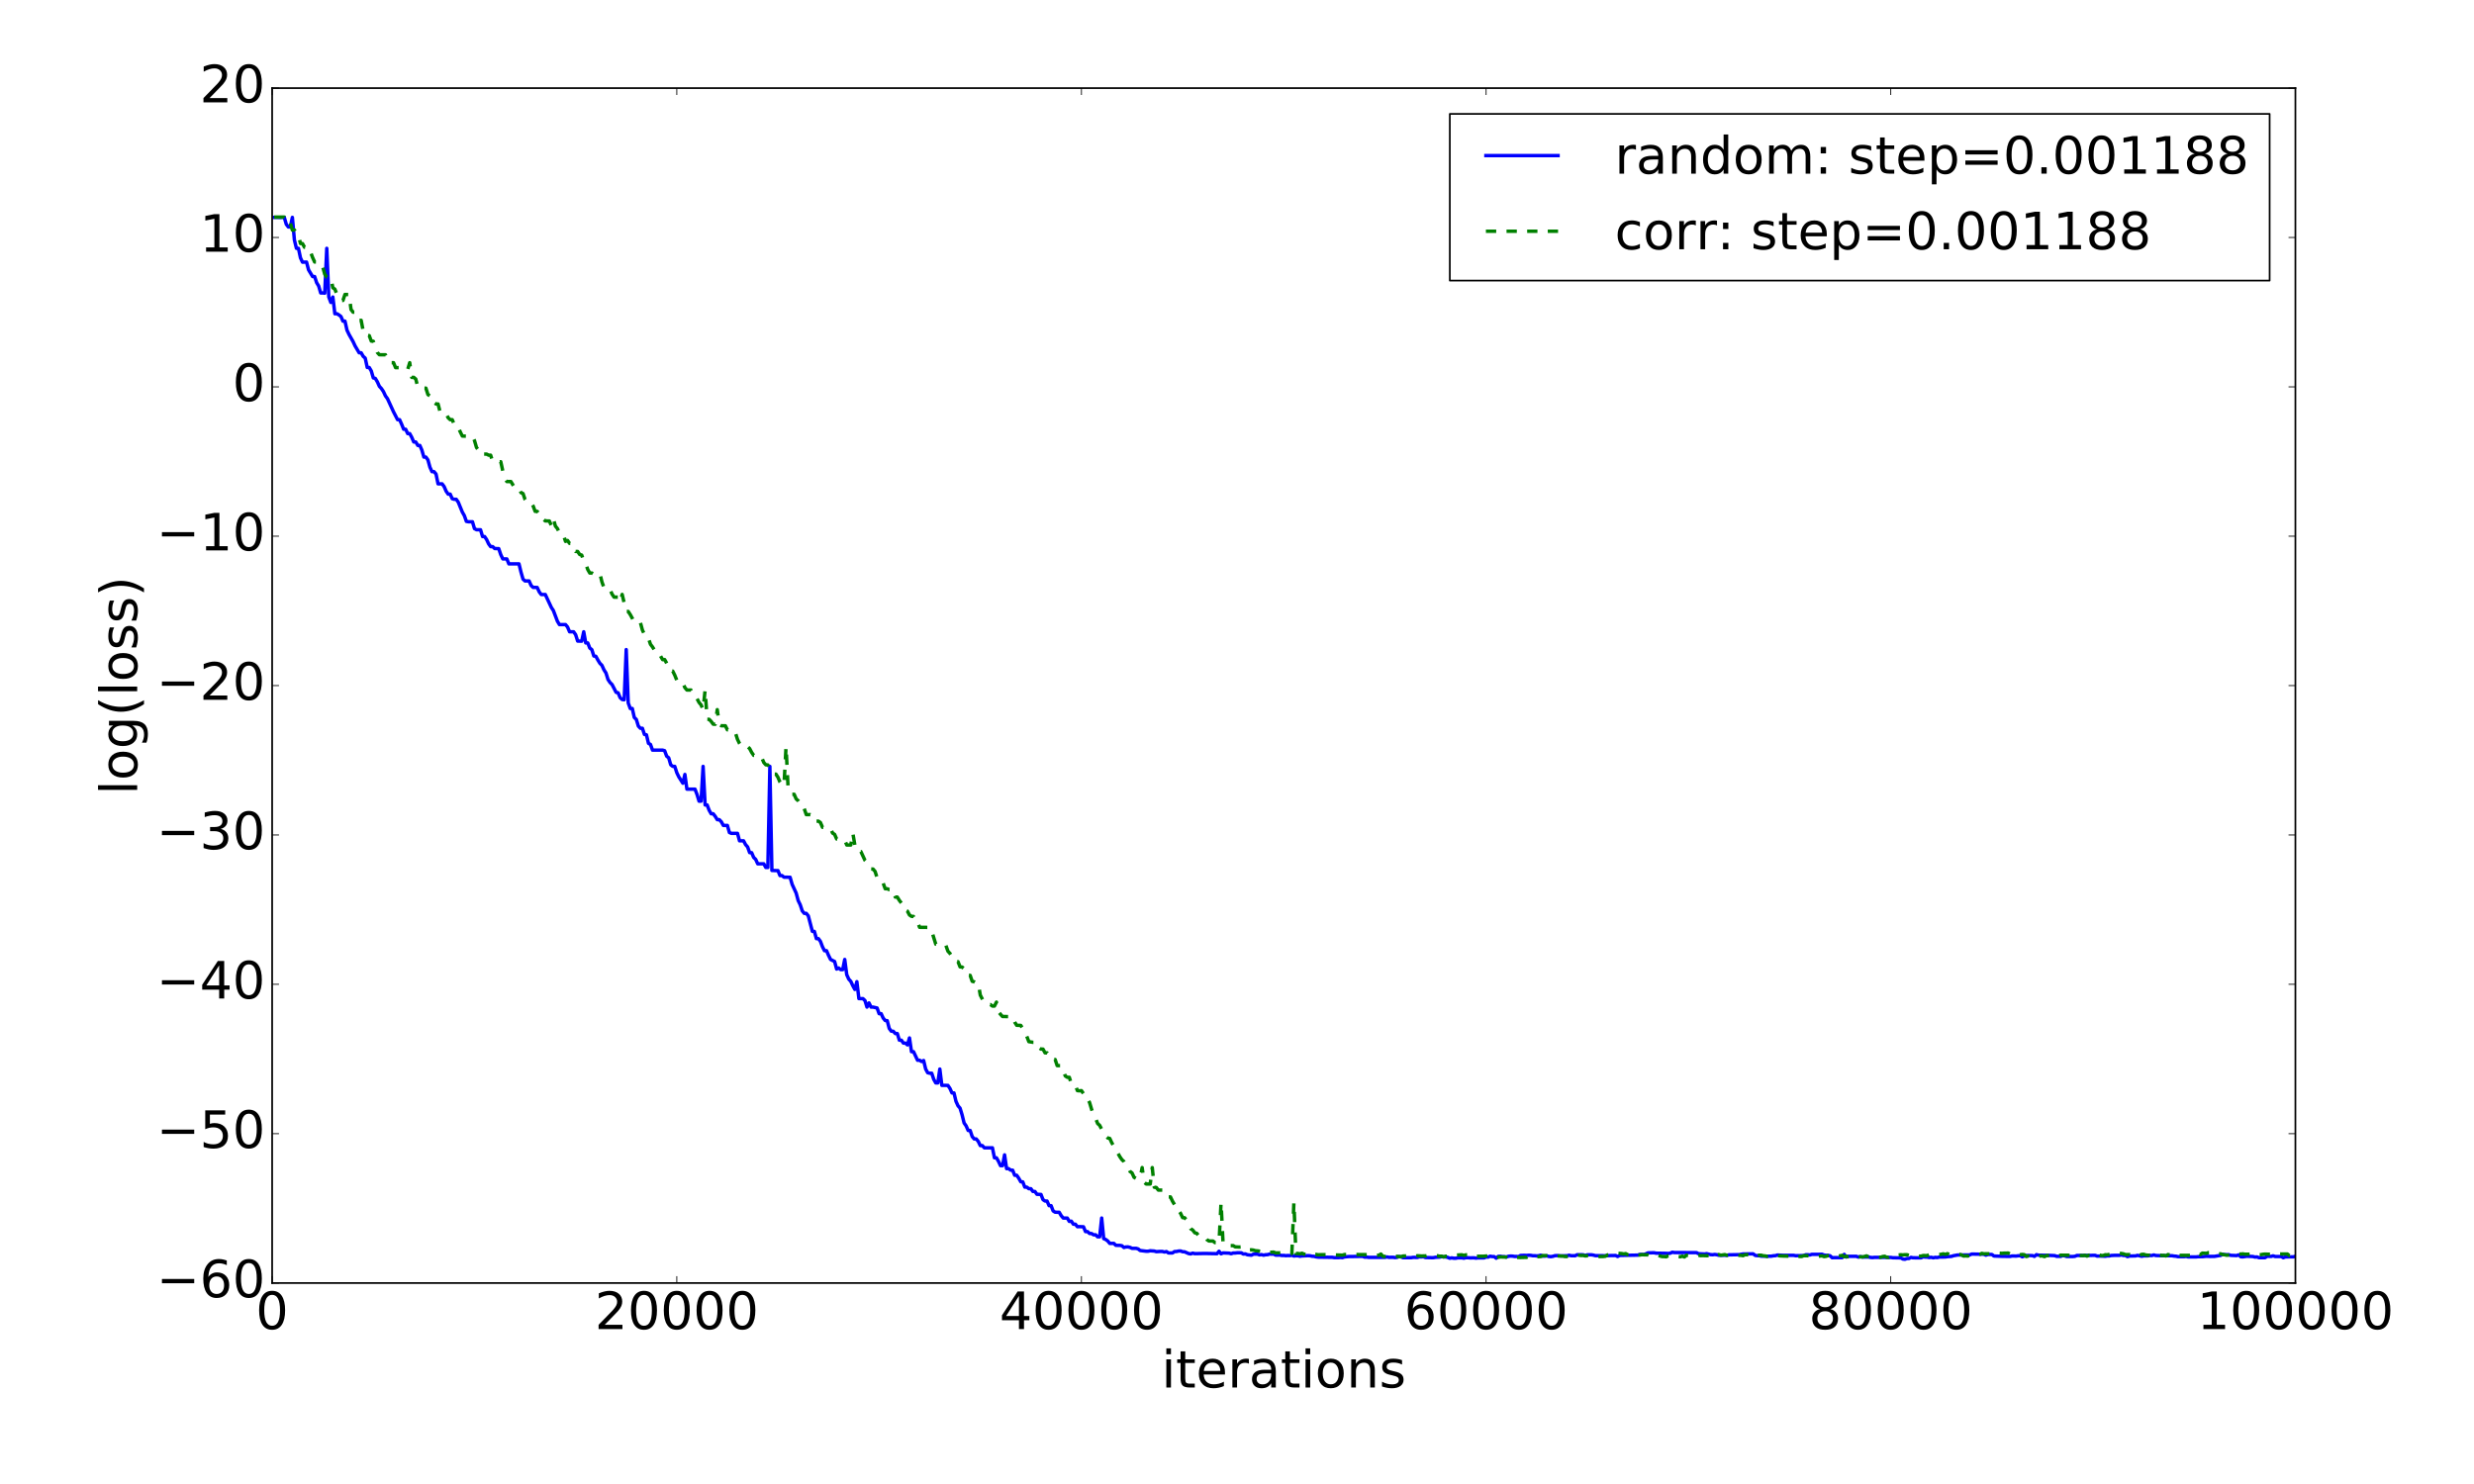 <?xml version="1.0" encoding="utf-8" standalone="no"?>
<!DOCTYPE svg PUBLIC "-//W3C//DTD SVG 1.1//EN"
  "http://www.w3.org/Graphics/SVG/1.1/DTD/svg11.dtd">
<!-- Created with matplotlib (http://matplotlib.org/) -->
<svg height="864pt" version="1.1" viewBox="0 0 1440 864" width="1440pt" xmlns="http://www.w3.org/2000/svg" xmlns:xlink="http://www.w3.org/1999/xlink">
 <defs>
  <style type="text/css">
*{stroke-linecap:butt;stroke-linejoin:round;stroke-miterlimit:100000;}
  </style>
 </defs>
 <g id="figure_1">
  <g id="patch_1">
   <path d="M 0 864 
L 1440 864 
L 1440 0 
L 0 0 
z
" style="fill:#ffffff;"/>
  </g>
  <g id="axes_1">
   <g id="patch_2">
    <path d="M 158.4 747 
L 1336.05 747 
L 1336.05 51.3 
L 158.4 51.3 
z
" style="fill:#ffffff;"/>
   </g>
   <g id="line2d_1">
    <path clip-path="url(#p261a565bf6)" d="M 159.578 126.563 
L 163.111 126.594 
L 165.466 126.563 
L 166.644 130.593 
L 167.821 132.124 
L 168.999 132.139 
L 170.177 126.563 
L 171.354 139.718 
L 172.532 144.567 
L 173.709 144.584 
L 174.887 150.122 
L 176.065 152.636 
L 178.42 152.584 
L 179.598 157.103 
L 181.953 161.011 
L 183.131 161.011 
L 184.308 164.587 
L 185.486 166.518 
L 186.664 170.562 
L 187.841 170.553 
L 189.019 170.689 
L 190.197 144.584 
L 191.374 172.881 
L 192.552 176.075 
L 193.73 172.928 
L 194.907 182.659 
L 196.085 182.64 
L 197.262 183.338 
L 198.44 184.245 
L 199.618 186.979 
L 200.795 186.981 
L 201.973 192.247 
L 203.151 194.709 
L 205.506 198.878 
L 206.684 201.421 
L 209.039 205.384 
L 210.217 205.394 
L 211.394 207.472 
L 212.572 208.491 
L 213.75 213.935 
L 214.927 213.96 
L 216.105 215.979 
L 217.282 220.021 
L 218.46 220.316 
L 219.638 222.298 
L 220.815 224.916 
L 221.993 226.203 
L 223.171 227.951 
L 224.348 230.481 
L 225.526 232.101 
L 229.059 239.788 
L 231.414 244.342 
L 232.592 244.36 
L 233.77 246.988 
L 234.947 249.9 
L 236.125 249.921 
L 237.303 252.443 
L 238.48 252.444 
L 239.658 254.605 
L 240.835 257.321 
L 242.013 257.335 
L 243.191 259.34 
L 244.368 259.34 
L 245.546 262.054 
L 246.724 266.123 
L 247.901 266.121 
L 249.079 267.795 
L 250.257 272.038 
L 251.434 274.606 
L 252.612 274.602 
L 253.79 275.988 
L 254.967 281.691 
L 257.323 281.691 
L 258.5 283.267 
L 259.678 285.994 
L 260.856 287.683 
L 262.033 287.682 
L 263.211 290.347 
L 264.389 290.693 
L 265.566 290.693 
L 266.744 292.413 
L 269.099 298.139 
L 270.277 300.21 
L 271.454 303.549 
L 272.632 303.774 
L 274.987 303.772 
L 276.165 307.772 
L 277.343 308.417 
L 279.698 308.442 
L 280.876 312.383 
L 282.053 312.383 
L 283.231 314.118 
L 284.409 316.651 
L 285.586 318.252 
L 286.764 318.252 
L 287.942 319.36 
L 290.297 319.425 
L 291.474 322.897 
L 292.652 325.389 
L 295.007 325.406 
L 296.185 328.288 
L 302.073 328.278 
L 303.251 333.09 
L 304.429 337.181 
L 305.606 338.245 
L 307.962 338.239 
L 309.139 340.882 
L 310.317 341.998 
L 312.672 342.016 
L 313.85 344.581 
L 315.027 346.119 
L 317.383 346.123 
L 320.916 353.658 
L 322.093 355.472 
L 324.449 361.703 
L 325.626 363.643 
L 329.159 363.641 
L 330.337 365.043 
L 331.515 367.831 
L 333.87 367.832 
L 335.048 369.508 
L 336.225 373.234 
L 338.58 373.304 
L 339.758 367.826 
L 340.936 374.33 
L 342.113 374.328 
L 343.291 377.316 
L 344.469 378.199 
L 345.646 381.932 
L 346.824 382.103 
L 348.002 384.282 
L 349.179 386.18 
L 350.357 387.359 
L 351.535 389.985 
L 352.712 391.812 
L 353.89 395.607 
L 355.068 397.366 
L 356.245 398.527 
L 358.601 403.069 
L 359.778 403.362 
L 360.956 406.202 
L 362.133 407.273 
L 363.311 407.396 
L 364.489 378.199 
L 365.666 409.265 
L 366.844 412.495 
L 368.022 412.495 
L 369.199 417.735 
L 370.377 418.866 
L 371.555 422.728 
L 372.732 424.002 
L 373.91 424.007 
L 375.088 427.582 
L 376.265 427.811 
L 377.443 432.753 
L 378.621 433.421 
L 379.798 436.725 
L 385.686 436.725 
L 386.864 437.079 
L 388.042 440.277 
L 389.219 441.185 
L 390.397 445.263 
L 391.575 446.184 
L 392.752 446.198 
L 393.93 449.86 
L 395.108 452.309 
L 397.463 455.994 
L 398.641 450.887 
L 399.818 459.438 
L 404.529 459.449 
L 405.707 462.553 
L 406.884 466.439 
L 408.062 466.436 
L 409.239 446.205 
L 410.417 468.652 
L 411.595 468.652 
L 412.772 471.755 
L 413.95 473.793 
L 415.128 473.793 
L 416.305 475.308 
L 417.483 477.215 
L 418.661 477.215 
L 419.838 478.432 
L 421.016 480.562 
L 423.371 480.562 
L 424.549 484.703 
L 425.727 485.195 
L 429.26 485.177 
L 430.437 489.522 
L 432.792 489.525 
L 433.97 491.75 
L 435.148 493.091 
L 436.325 496.4 
L 437.503 496.453 
L 438.681 499.206 
L 439.858 500.349 
L 441.036 502.919 
L 443.391 502.923 
L 444.569 502.924 
L 445.747 505.046 
L 446.924 505.056 
L 448.102 446.205 
L 449.28 506.779 
L 451.635 506.867 
L 452.812 506.873 
L 453.99 509.771 
L 455.168 509.768 
L 456.345 510.725 
L 459.878 510.748 
L 461.056 514.867 
L 463.411 519.965 
L 464.589 524.338 
L 465.767 526.748 
L 466.944 530.305 
L 468.122 531.768 
L 469.3 531.768 
L 470.477 533.233 
L 472.833 542.229 
L 474.01 542.282 
L 475.188 546.486 
L 476.365 546.486 
L 477.543 548.088 
L 478.721 551.219 
L 479.898 553.509 
L 481.076 553.495 
L 482.254 556.219 
L 483.431 558.607 
L 485.787 559.788 
L 486.964 564.198 
L 488.142 563.586 
L 489.32 564.525 
L 490.497 564.525 
L 491.675 558.607 
L 492.853 567.504 
L 494.03 570.057 
L 495.208 571.369 
L 496.386 573.897 
L 497.563 576.054 
L 498.741 571.548 
L 499.918 581.392 
L 502.274 581.41 
L 503.451 582.53 
L 504.629 586.335 
L 505.807 583.914 
L 506.984 586.34 
L 508.162 586.34 
L 510.517 586.859 
L 511.695 590.17 
L 512.873 590.153 
L 514.05 592.714 
L 515.228 594.144 
L 516.406 594.244 
L 517.583 598.763 
L 518.761 600.354 
L 519.939 600.423 
L 521.116 601.738 
L 522.294 601.749 
L 523.471 605.61 
L 524.649 605.608 
L 525.827 607.299 
L 527.004 607.318 
L 528.182 608.352 
L 529.36 604.298 
L 530.537 612.293 
L 531.715 612.298 
L 534.07 617.296 
L 535.248 617.295 
L 536.426 618.031 
L 537.603 617.448 
L 538.781 622.388 
L 539.959 624.549 
L 541.136 624.851 
L 542.314 624.851 
L 543.492 628.402 
L 544.669 630.478 
L 545.847 630.489 
L 547.024 622.416 
L 548.202 631.913 
L 551.735 631.936 
L 552.913 633.688 
L 554.09 636.313 
L 555.268 636.324 
L 556.446 641.252 
L 557.623 643.82 
L 558.801 645.17 
L 559.979 649.041 
L 561.156 653.806 
L 562.334 655.487 
L 563.512 658.164 
L 564.689 658.173 
L 565.867 661.703 
L 567.045 663.109 
L 568.222 663.109 
L 569.4 664.552 
L 570.577 666.969 
L 571.755 666.972 
L 572.933 668.264 
L 577.643 668.264 
L 578.821 674.089 
L 579.999 674.101 
L 581.176 676.159 
L 582.354 678.658 
L 583.532 678.658 
L 584.709 672.372 
L 585.887 680.39 
L 587.065 680.387 
L 588.242 681.279 
L 589.42 681.308 
L 590.598 684.255 
L 591.775 684.254 
L 592.953 685.946 
L 594.13 688.016 
L 595.308 688.103 
L 596.486 691.162 
L 597.663 691.162 
L 598.841 692.084 
L 600.019 692.079 
L 601.196 693.663 
L 602.374 693.693 
L 603.552 695.326 
L 605.907 695.416 
L 607.085 698.455 
L 608.262 699.255 
L 609.44 699.255 
L 610.618 701.955 
L 611.795 701.949 
L 612.973 705.006 
L 614.151 705.764 
L 616.506 705.794 
L 617.683 707.771 
L 618.861 709.15 
L 621.216 709.162 
L 622.394 711.11 
L 623.572 710.971 
L 624.749 712.731 
L 625.927 712.732 
L 627.105 714.192 
L 628.282 714.162 
L 630.638 714.245 
L 631.815 717.047 
L 632.993 717.052 
L 634.171 718.132 
L 635.348 718.184 
L 636.526 718.924 
L 637.704 718.922 
L 638.881 720.083 
L 640.059 720.083 
L 641.236 709.15 
L 642.414 721.142 
L 643.592 721.652 
L 644.769 722.519 
L 645.947 723.936 
L 648.302 723.9 
L 649.48 725.041 
L 651.835 725.077 
L 653.013 725.273 
L 654.191 726.307 
L 655.368 725.981 
L 656.546 725.967 
L 657.724 726.239 
L 658.901 726.794 
L 661.257 726.779 
L 662.434 727.131 
L 663.612 728.056 
L 667.145 728.494 
L 668.322 728.471 
L 669.5 728.217 
L 671.855 728.371 
L 673.033 728.731 
L 675.388 728.584 
L 676.566 728.611 
L 677.744 728.946 
L 678.921 728.675 
L 680.099 729.474 
L 682.454 729.474 
L 683.632 728.667 
L 684.81 728.631 
L 685.987 728.361 
L 687.165 728.325 
L 688.342 728.764 
L 689.52 728.825 
L 691.875 729.851 
L 693.053 730.038 
L 694.231 729.584 
L 695.408 729.891 
L 701.297 729.776 
L 708.363 729.914 
L 709.54 728.494 
L 710.718 729.975 
L 711.895 729.461 
L 715.428 729.601 
L 716.606 729.934 
L 717.784 729.514 
L 718.961 729.516 
L 720.139 729.378 
L 722.494 729.394 
L 723.672 730.121 
L 724.85 730.017 
L 726.027 730.527 
L 728.383 730.791 
L 729.56 730.18 
L 731.916 730.19 
L 733.093 730.615 
L 734.271 730.438 
L 735.448 730.791 
L 736.626 730.517 
L 737.804 730.484 
L 738.981 730.121 
L 740.159 730.185 
L 741.337 730.121 
L 742.514 730.762 
L 744.87 730.721 
L 746.047 730.954 
L 747.225 730.92 
L 748.403 731.069 
L 749.58 730.991 
L 750.758 731.034 
L 751.936 730.791 
L 753.113 731.274 
L 754.291 731.128 
L 755.469 731.133 
L 756.646 731.405 
L 757.824 731.221 
L 761.357 731.05 
L 762.534 731.127 
L 763.712 731.399 
L 764.89 731.459 
L 766.067 731.772 
L 767.245 731.925 
L 775.489 732.031 
L 776.666 732.225 
L 779.022 732.212 
L 780.199 732.112 
L 781.377 732.213 
L 782.554 731.802 
L 784.91 731.584 
L 793.153 731.467 
L 794.331 731.93 
L 795.509 731.882 
L 796.686 732.076 
L 806.107 732.056 
L 807.285 731.8 
L 808.463 732.048 
L 810.818 732.008 
L 811.996 732.175 
L 813.173 732.048 
L 814.351 731.579 
L 815.529 731.8 
L 816.706 732.258 
L 821.417 732.24 
L 822.595 732.042 
L 824.95 732.113 
L 826.128 731.753 
L 827.305 731.796 
L 828.483 731.684 
L 829.66 732.146 
L 833.193 732.243 
L 834.371 732.229 
L 835.549 732.005 
L 837.904 731.909 
L 839.082 731.625 
L 840.259 731.796 
L 841.437 731.796 
L 842.615 732.042 
L 843.792 732.571 
L 844.97 732.342 
L 846.148 732.55 
L 847.325 732.55 
L 848.503 732.327 
L 850.858 732.306 
L 852.036 732.539 
L 853.213 732.244 
L 854.391 732.231 
L 855.569 732.353 
L 857.924 732.336 
L 859.102 732.485 
L 860.279 732.353 
L 863.812 732.368 
L 864.99 731.853 
L 866.168 731.912 
L 867.345 731.366 
L 868.523 731.602 
L 869.701 731.601 
L 870.878 732.55 
L 872.056 731.465 
L 873.234 731.419 
L 874.411 731.64 
L 875.589 731.635 
L 876.766 731.853 
L 877.944 731.424 
L 879.122 731.293 
L 880.299 731.317 
L 881.477 731.508 
L 882.655 731.506 
L 883.832 731.64 
L 885.01 730.941 
L 887.365 730.851 
L 888.543 730.934 
L 889.721 730.824 
L 890.898 730.857 
L 892.076 731.086 
L 893.254 731.082 
L 894.431 731.205 
L 895.609 731.095 
L 896.787 730.781 
L 897.964 731.333 
L 899.142 731.333 
L 900.319 731.177 
L 901.497 731.521 
L 902.675 731.634 
L 903.852 731.448 
L 905.03 731.074 
L 906.208 731.014 
L 908.563 731.201 
L 910.918 731.118 
L 912.096 731.118 
L 913.274 730.803 
L 914.451 731.086 
L 916.807 731.122 
L 917.984 730.502 
L 921.517 730.549 
L 922.695 730.997 
L 923.872 730.565 
L 926.228 730.549 
L 927.405 730.731 
L 928.583 731.044 
L 932.116 731.052 
L 934.471 731.121 
L 936.827 731.009 
L 940.36 730.952 
L 941.537 731.537 
L 942.715 730.938 
L 945.07 730.887 
L 953.314 730.741 
L 954.491 730.323 
L 956.847 730.408 
L 958.024 729.994 
L 959.202 729.445 
L 962.735 729.356 
L 963.913 729.607 
L 969.801 729.707 
L 970.979 729.788 
L 972.156 729.634 
L 973.334 729.053 
L 974.511 729.24 
L 987.466 729.304 
L 988.643 729.933 
L 992.176 730.093 
L 993.354 729.887 
L 995.709 730.472 
L 996.887 730.521 
L 998.064 730.358 
L 999.242 730.508 
L 1000.42 730.835 
L 1002.775 730.808 
L 1005.13 730.822 
L 1006.308 730.577 
L 1012.196 730.476 
L 1014.552 730.066 
L 1020.44 729.997 
L 1021.617 730.898 
L 1022.795 731.073 
L 1023.973 731.092 
L 1025.15 731.353 
L 1031.039 731.349 
L 1032.216 731.127 
L 1033.394 731.06 
L 1034.572 730.687 
L 1038.105 730.884 
L 1043.993 730.872 
L 1045.17 731.088 
L 1049.881 731.005 
L 1051.059 730.519 
L 1052.236 730.519 
L 1053.414 730.664 
L 1054.592 730.288 
L 1058.125 730.297 
L 1060.48 730.226 
L 1061.658 730.71 
L 1062.835 730.866 
L 1064.013 730.892 
L 1065.19 731.115 
L 1066.368 732.239 
L 1068.723 732.201 
L 1072.256 732.205 
L 1073.434 730.315 
L 1074.612 731.862 
L 1075.789 731.425 
L 1080.5 731.439 
L 1081.678 731.912 
L 1082.855 731.601 
L 1084.033 731.896 
L 1087.566 731.846 
L 1088.744 732.09 
L 1089.921 732.192 
L 1091.099 732.043 
L 1100.52 732.088 
L 1101.698 732.273 
L 1106.408 732.367 
L 1107.586 733.033 
L 1108.764 733.159 
L 1109.941 732.737 
L 1111.119 732.698 
L 1112.296 732.061 
L 1113.474 732.303 
L 1118.185 732.322 
L 1119.362 731.74 
L 1120.54 731.886 
L 1121.718 731.915 
L 1122.895 732.158 
L 1124.073 732.017 
L 1125.251 732.322 
L 1126.428 732.057 
L 1127.606 732.165 
L 1128.784 731.877 
L 1132.317 731.836 
L 1133.494 731.636 
L 1135.85 731.484 
L 1137.027 731.097 
L 1139.382 730.678 
L 1146.448 730.632 
L 1147.626 730.129 
L 1149.981 730.163 
L 1152.337 730.21 
L 1154.692 730.215 
L 1155.87 730.77 
L 1157.047 730.377 
L 1159.402 730.381 
L 1160.58 731.268 
L 1165.291 731.435 
L 1170.001 731.495 
L 1171.179 731.232 
L 1173.534 731.296 
L 1174.712 731.123 
L 1175.89 731.08 
L 1177.067 731.716 
L 1178.245 731.259 
L 1179.423 730.987 
L 1182.956 731.008 
L 1184.133 731.484 
L 1185.311 730.483 
L 1186.488 730.768 
L 1192.377 730.878 
L 1195.91 731.03 
L 1197.087 731.441 
L 1199.443 731.468 
L 1200.62 730.97 
L 1201.798 731.172 
L 1202.976 731.564 
L 1206.508 731.557 
L 1207.686 731.439 
L 1208.864 730.954 
L 1219.463 730.873 
L 1220.64 731.315 
L 1221.818 731.268 
L 1224.173 731.347 
L 1225.351 731.417 
L 1226.529 731.219 
L 1227.706 731.219 
L 1228.884 730.95 
L 1231.239 730.852 
L 1233.594 730.871 
L 1234.772 730.625 
L 1235.95 730.961 
L 1237.127 730.961 
L 1238.305 731.609 
L 1239.483 731.28 
L 1243.016 731.195 
L 1244.193 730.875 
L 1246.549 731.408 
L 1247.726 731.181 
L 1250.082 731.182 
L 1251.259 730.931 
L 1252.437 730.995 
L 1253.614 730.618 
L 1254.792 730.974 
L 1257.147 731.049 
L 1264.213 731.095 
L 1265.391 731.301 
L 1266.569 731.383 
L 1267.746 731.649 
L 1271.279 731.644 
L 1272.457 731.49 
L 1273.635 731.795 
L 1278.345 731.782 
L 1279.523 731.656 
L 1281.878 731.652 
L 1284.233 731.404 
L 1286.589 731.504 
L 1288.944 731.482 
L 1291.299 731.08 
L 1292.477 730.919 
L 1293.655 730.289 
L 1294.832 730.465 
L 1297.188 730.469 
L 1298.365 730.873 
L 1301.898 731.013 
L 1303.076 730.569 
L 1304.253 731.685 
L 1305.431 731.761 
L 1307.786 731.4 
L 1311.319 731.558 
L 1312.497 731.875 
L 1313.675 731.801 
L 1314.852 732.244 
L 1318.385 732.238 
L 1319.563 731.416 
L 1321.918 731.5 
L 1323.096 731.149 
L 1324.274 731.558 
L 1327.806 731.537 
L 1328.984 732.249 
L 1330.162 731.812 
L 1332.517 731.757 
L 1334.872 731.754 
L 1336.05 731.408 
L 1336.05 731.408 
" style="fill:none;stroke:#0000ff;stroke-linecap:square;stroke-width:2.0;"/>
   </g>
   <g id="line2d_2">
    <path clip-path="url(#p261a565bf6)" d="M 159.578 126.381 
L 165.466 126.382 
L 166.644 129.858 
L 167.821 129.857 
L 168.999 130.008 
L 170.177 133.963 
L 171.354 133.916 
L 172.532 135.559 
L 173.709 136.86 
L 174.887 141.764 
L 176.065 141.806 
L 177.242 143.949 
L 179.598 144.02 
L 180.775 146.777 
L 181.953 149.934 
L 183.131 152.535 
L 185.486 152.541 
L 186.664 154.815 
L 187.841 155.367 
L 189.019 159.637 
L 190.197 161.37 
L 191.374 161.387 
L 192.552 161.692 
L 193.73 167.518 
L 194.907 168.336 
L 196.085 171.294 
L 197.262 172.849 
L 198.44 174.923 
L 199.618 174.924 
L 200.795 171.439 
L 203.151 171.442 
L 204.328 180.186 
L 205.506 181.742 
L 206.684 181.731 
L 209.039 186.519 
L 210.217 186.507 
L 211.394 192.77 
L 212.572 192.51 
L 213.75 195.232 
L 214.927 195.409 
L 216.105 198.574 
L 217.282 198.691 
L 219.638 205.228 
L 220.815 206.529 
L 224.348 206.554 
L 225.526 209.816 
L 226.704 211.139 
L 229.059 211.16 
L 230.237 214.04 
L 234.947 214.041 
L 236.125 215.112 
L 237.303 215.113 
L 238.48 211.16 
L 239.658 219.715 
L 240.835 219.69 
L 242.013 220.703 
L 243.191 225.372 
L 244.368 225.958 
L 247.901 225.977 
L 249.079 229.708 
L 250.257 230.521 
L 251.434 230.512 
L 252.612 234.367 
L 253.79 235.186 
L 254.967 235.194 
L 256.145 239.717 
L 257.323 240.758 
L 259.678 240.8 
L 260.856 243.245 
L 262.033 244.331 
L 263.211 244.331 
L 264.389 247.088 
L 265.566 248.77 
L 266.744 248.773 
L 267.921 251.497 
L 269.099 253.875 
L 271.454 253.95 
L 272.632 254.001 
L 273.81 253.875 
L 274.987 253.875 
L 276.165 256.457 
L 277.343 260.526 
L 278.52 262.104 
L 279.698 264.813 
L 280.876 264.388 
L 283.231 264.385 
L 284.409 264.995 
L 285.586 265.015 
L 286.764 268.824 
L 291.474 268.824 
L 292.652 274.179 
L 293.83 278.522 
L 295.007 280.352 
L 297.363 280.355 
L 299.718 284.232 
L 302.073 284.245 
L 303.251 286.837 
L 304.429 287.355 
L 305.606 290.821 
L 306.784 292.462 
L 309.139 292.504 
L 310.317 294.609 
L 311.495 297.724 
L 312.672 297.729 
L 313.85 299.177 
L 315.027 302.223 
L 316.205 302.225 
L 317.383 303.288 
L 319.738 303.319 
L 320.916 305.959 
L 322.093 302.022 
L 323.271 306.283 
L 324.449 307.739 
L 325.626 310.253 
L 326.804 311.45 
L 327.982 311.483 
L 329.159 315.201 
L 330.337 314.668 
L 331.515 316.355 
L 332.692 316.348 
L 333.87 318.839 
L 335.048 321.047 
L 336.225 321.058 
L 337.403 322.811 
L 338.58 323.167 
L 339.758 326.587 
L 340.936 328.159 
L 342.113 331.59 
L 343.291 333.626 
L 344.469 333.598 
L 345.646 334.327 
L 348.002 334.327 
L 349.179 333.9 
L 350.357 338.806 
L 351.535 342.08 
L 352.712 343.162 
L 355.068 343.171 
L 356.245 345.899 
L 357.423 347.654 
L 359.778 347.654 
L 360.956 350.302 
L 362.133 346.076 
L 364.489 356.007 
L 365.666 356.007 
L 366.844 357.816 
L 368.022 359.95 
L 369.199 362.409 
L 372.732 362.409 
L 373.91 366.823 
L 375.088 369.355 
L 376.265 369.439 
L 377.443 371.703 
L 378.621 375.12 
L 379.798 376.647 
L 380.976 378.595 
L 382.154 378.585 
L 383.331 379.656 
L 384.509 382.03 
L 385.686 384.043 
L 386.864 384.004 
L 388.042 386.128 
L 389.219 388.557 
L 390.397 390.723 
L 391.575 390.723 
L 392.752 393.1 
L 393.93 396.022 
L 395.108 397.516 
L 397.463 397.54 
L 398.641 400.339 
L 399.818 401.726 
L 402.174 401.722 
L 403.351 404.567 
L 404.529 405.89 
L 405.707 406.728 
L 406.884 408.98 
L 408.062 410.394 
L 409.239 413.166 
L 410.417 401.722 
L 411.595 418.782 
L 412.772 418.803 
L 413.95 420.035 
L 415.128 421.634 
L 416.305 421.687 
L 417.483 413.166 
L 418.661 421.826 
L 419.838 422.541 
L 422.194 422.546 
L 423.371 424.896 
L 424.549 424.896 
L 425.727 426.665 
L 426.904 426.665 
L 428.082 426.778 
L 429.26 430.452 
L 430.437 432.876 
L 431.615 434.7 
L 435.148 434.715 
L 436.325 435.814 
L 437.503 438.045 
L 438.681 439.761 
L 441.036 439.747 
L 442.214 439.843 
L 443.391 441.122 
L 444.569 443.943 
L 445.747 445.276 
L 446.924 445.365 
L 449.28 449.505 
L 450.457 450.692 
L 451.635 450.698 
L 452.812 452.557 
L 453.99 455.358 
L 455.168 456.994 
L 456.345 456.994 
L 457.523 434.715 
L 458.701 458.405 
L 459.878 461.153 
L 461.056 462.463 
L 462.234 462.438 
L 463.411 465.137 
L 464.589 466.192 
L 465.767 467.896 
L 466.944 467.904 
L 468.122 470.858 
L 469.3 474.284 
L 471.655 474.288 
L 472.833 474.861 
L 474.01 478.086 
L 476.365 478.087 
L 477.543 478.899 
L 478.721 481.655 
L 482.254 481.673 
L 483.431 482.292 
L 484.609 485.026 
L 485.787 485.78 
L 486.964 488.449 
L 490.497 488.446 
L 491.675 489.121 
L 492.853 491.972 
L 495.208 491.977 
L 496.386 485.026 
L 497.563 491.981 
L 498.741 492.437 
L 499.918 495.79 
L 501.096 495.817 
L 503.451 500.9 
L 504.629 502.155 
L 505.807 504.533 
L 506.984 505.923 
L 508.162 505.974 
L 509.34 507.358 
L 510.517 511.009 
L 511.695 512.911 
L 512.873 512.908 
L 514.05 514.18 
L 515.228 517.447 
L 516.406 517.442 
L 517.583 517.928 
L 519.939 517.947 
L 521.116 522.295 
L 522.294 522.294 
L 523.471 524.218 
L 524.649 525.726 
L 525.827 526.063 
L 527.004 529.848 
L 528.182 530.493 
L 529.36 532.713 
L 530.537 533.494 
L 531.715 533.565 
L 532.893 536.606 
L 534.07 536.681 
L 535.248 539.881 
L 538.781 539.922 
L 539.959 539.929 
L 541.136 542.11 
L 542.314 542.11 
L 544.669 549.707 
L 549.38 549.73 
L 550.557 550.433 
L 551.735 553.782 
L 552.913 555.059 
L 554.09 556.959 
L 555.268 559.226 
L 556.446 559.889 
L 557.623 559.907 
L 558.801 562.918 
L 559.979 563.026 
L 561.156 563.936 
L 562.334 567.686 
L 563.512 567.87 
L 564.689 567.875 
L 565.867 571.321 
L 567.045 571.625 
L 568.222 572.281 
L 569.4 572.395 
L 570.577 579.354 
L 572.933 583.922 
L 574.11 584.858 
L 576.466 584.877 
L 577.643 585.735 
L 578.821 585.736 
L 579.999 583.435 
L 581.176 589.076 
L 582.354 590.552 
L 583.532 591.834 
L 589.42 591.854 
L 590.598 595.062 
L 591.775 596.929 
L 594.13 596.993 
L 595.308 598.874 
L 596.486 600.356 
L 598.841 606.46 
L 601.196 606.83 
L 602.374 606.831 
L 603.552 609.973 
L 604.729 609.958 
L 605.907 610.799 
L 607.085 610.799 
L 608.262 612.974 
L 609.44 612.962 
L 610.618 614.596 
L 611.795 614.598 
L 612.973 616.823 
L 614.151 616.855 
L 615.328 620.412 
L 617.683 620.411 
L 618.861 622.927 
L 620.039 626.427 
L 621.216 627.215 
L 622.394 627.214 
L 623.572 630.958 
L 624.749 631.798 
L 625.927 631.8 
L 627.105 634.977 
L 628.282 635.09 
L 629.46 634.977 
L 630.638 636.709 
L 631.815 639.707 
L 632.993 639.707 
L 634.171 641.851 
L 635.348 645.796 
L 636.526 649.291 
L 637.704 651.101 
L 638.881 654.117 
L 640.059 655.182 
L 641.236 657.448 
L 642.414 658.458 
L 643.592 661.406 
L 644.769 662.532 
L 645.947 662.818 
L 647.125 665.351 
L 648.302 667.293 
L 649.48 669.694 
L 650.658 671.372 
L 651.835 673.472 
L 653.013 675.164 
L 654.191 676.274 
L 655.368 678.359 
L 656.546 679.554 
L 657.724 682.028 
L 658.901 682.888 
L 660.079 685.453 
L 661.257 686.075 
L 663.612 686.064 
L 664.789 679.774 
L 665.967 688.349 
L 667.145 689.341 
L 669.5 689.339 
L 670.678 679.789 
L 671.855 691.217 
L 673.033 691.379 
L 674.211 692.883 
L 676.566 692.902 
L 677.744 695.416 
L 678.921 696.794 
L 681.277 696.863 
L 682.454 699.352 
L 683.632 701.312 
L 684.81 701.316 
L 685.987 704.566 
L 687.165 706.444 
L 688.342 708.903 
L 689.52 708.996 
L 690.698 710.342 
L 691.875 713.146 
L 693.053 715.408 
L 694.231 716.147 
L 695.408 717.71 
L 696.586 718.06 
L 697.764 719.477 
L 698.941 720.238 
L 701.297 720.197 
L 702.474 721.726 
L 703.652 722.509 
L 706.007 722.542 
L 707.185 723.463 
L 709.54 723.505 
L 710.718 700.096 
L 711.895 723.997 
L 713.073 724.022 
L 714.251 724.798 
L 715.428 725.234 
L 717.784 725.226 
L 718.961 725.93 
L 721.317 726.038 
L 722.494 725.959 
L 723.672 727.169 
L 724.85 727.272 
L 726.027 727.637 
L 727.205 727.759 
L 728.383 727.655 
L 729.56 727.818 
L 730.738 728.203 
L 731.916 728.262 
L 735.448 728.782 
L 736.626 729.284 
L 737.804 729.317 
L 738.981 729.111 
L 741.337 728.974 
L 742.514 729.475 
L 744.87 729.424 
L 748.403 729.428 
L 749.58 729.789 
L 750.758 729.903 
L 751.936 729.791 
L 753.113 700.096 
L 754.291 729.789 
L 755.469 729.791 
L 756.646 729.981 
L 757.824 729.658 
L 759.001 730.162 
L 760.179 730.307 
L 761.357 730.597 
L 762.534 730.551 
L 763.712 729.889 
L 764.89 730.336 
L 766.067 730.347 
L 767.245 730.547 
L 769.6 730.476 
L 773.133 730.516 
L 777.844 730.657 
L 781.377 730.764 
L 782.554 730.401 
L 786.087 730.38 
L 797.864 730.498 
L 799.042 730.511 
L 800.219 730.846 
L 802.575 730.848 
L 803.752 730.109 
L 804.93 731.492 
L 807.285 731.48 
L 808.463 731.82 
L 809.64 731.88 
L 810.818 731.822 
L 811.996 731.503 
L 813.173 731.453 
L 814.351 731.613 
L 815.529 731.647 
L 816.706 731.26 
L 819.062 731.205 
L 822.595 731.176 
L 823.772 731.434 
L 824.95 731.112 
L 827.305 731.241 
L 829.66 731.217 
L 830.838 730.955 
L 836.726 731.124 
L 837.904 731.381 
L 839.082 731.348 
L 840.259 731.783 
L 841.437 731.389 
L 842.615 731.373 
L 843.792 731.23 
L 846.148 731.229 
L 847.325 730.744 
L 850.858 730.551 
L 852.036 730.911 
L 853.213 730.574 
L 854.391 730.629 
L 856.746 730.567 
L 857.924 730.71 
L 859.102 731.517 
L 860.279 731.404 
L 863.812 731.386 
L 864.99 731.251 
L 868.523 731.263 
L 869.701 732.136 
L 870.878 731.989 
L 872.056 731.998 
L 873.234 731.815 
L 876.766 731.907 
L 877.944 732.454 
L 879.122 732.491 
L 880.299 732.813 
L 881.477 732.254 
L 882.655 732.072 
L 885.01 732.126 
L 887.365 732.069 
L 888.543 732.062 
L 889.721 731.366 
L 890.898 731.336 
L 892.076 731.665 
L 896.787 731.605 
L 897.964 731.002 
L 902.675 731.127 
L 903.852 731.453 
L 905.03 731.416 
L 906.208 731.2 
L 908.563 731.289 
L 909.741 731.319 
L 910.918 731.57 
L 913.274 731.562 
L 914.451 731.334 
L 915.629 731.351 
L 916.807 730.902 
L 919.162 730.827 
L 920.34 730.982 
L 921.517 730.901 
L 922.695 731.223 
L 923.872 731.133 
L 927.405 731.659 
L 933.294 731.539 
L 934.471 731.391 
L 935.649 730.616 
L 936.827 730.421 
L 938.004 730.434 
L 941.537 729.805 
L 942.715 729.753 
L 943.893 729.828 
L 945.07 730.057 
L 946.248 729.87 
L 947.426 730.5 
L 948.603 730.617 
L 949.781 730.338 
L 950.958 730.716 
L 952.136 730.306 
L 953.314 730.727 
L 954.491 730.698 
L 955.669 730.468 
L 956.847 730.553 
L 959.202 730.593 
L 960.38 731.02 
L 962.735 731.02 
L 963.913 731.422 
L 965.09 730.948 
L 967.446 731.582 
L 968.623 731.582 
L 969.801 731.717 
L 970.979 731.115 
L 973.334 731.614 
L 974.511 731.511 
L 978.044 731.706 
L 979.222 731.344 
L 980.4 731.835 
L 981.577 730.842 
L 982.755 730.933 
L 985.11 730.848 
L 986.288 730.848 
L 987.466 730.712 
L 988.643 730.818 
L 989.821 731.064 
L 990.999 731.008 
L 993.354 731.091 
L 994.532 731.056 
L 995.709 730.067 
L 996.887 730.429 
L 998.064 730.41 
L 999.242 730.799 
L 1000.42 730.41 
L 1001.597 730.803 
L 1003.953 730.442 
L 1005.13 730.87 
L 1008.663 730.745 
L 1012.196 730.873 
L 1013.374 730.875 
L 1014.552 731.068 
L 1015.729 730.487 
L 1016.907 730.515 
L 1018.085 730.775 
L 1019.262 731.493 
L 1020.44 730.876 
L 1021.617 731.124 
L 1022.795 730.783 
L 1025.15 730.807 
L 1026.328 731.132 
L 1027.506 731.208 
L 1028.683 731.549 
L 1031.039 731.525 
L 1032.216 731.097 
L 1034.572 730.871 
L 1035.749 731.173 
L 1038.105 731.276 
L 1040.46 731.326 
L 1042.815 731.305 
L 1043.993 730.899 
L 1045.17 730.899 
L 1046.348 731.494 
L 1048.703 731.52 
L 1049.881 731.055 
L 1053.414 731.151 
L 1054.592 731.434 
L 1058.125 731.439 
L 1060.48 731.143 
L 1061.658 731.596 
L 1062.835 731.455 
L 1064.013 731.045 
L 1067.546 731.039 
L 1068.723 731.512 
L 1072.256 730.903 
L 1073.434 731.707 
L 1074.612 731.388 
L 1075.789 731.756 
L 1076.967 731.623 
L 1078.145 731.757 
L 1079.322 731.756 
L 1080.5 731.915 
L 1081.678 731.718 
L 1084.033 731.779 
L 1085.211 731.563 
L 1086.388 731.168 
L 1087.566 731.702 
L 1092.276 731.725 
L 1093.454 732.022 
L 1094.632 731.974 
L 1095.809 731.569 
L 1096.987 731.41 
L 1098.165 732.037 
L 1099.342 732.031 
L 1100.52 731.227 
L 1102.875 731.227 
L 1104.053 730.789 
L 1106.408 730.527 
L 1107.586 730.631 
L 1108.764 730.504 
L 1109.941 730.521 
L 1112.296 731.166 
L 1113.474 730.885 
L 1115.829 731.335 
L 1118.185 731.327 
L 1119.362 730.986 
L 1121.718 731.024 
L 1122.895 730.455 
L 1124.073 730.465 
L 1125.251 730.347 
L 1126.428 730.542 
L 1128.784 730.462 
L 1131.139 729.999 
L 1132.317 730.32 
L 1133.494 729.891 
L 1134.672 730.355 
L 1135.85 730.265 
L 1137.027 730.305 
L 1138.205 730.573 
L 1139.382 730.343 
L 1140.56 730.343 
L 1141.738 730.588 
L 1142.915 731.285 
L 1144.093 731.188 
L 1145.271 731.285 
L 1146.448 731.006 
L 1148.804 730.844 
L 1149.981 730.61 
L 1151.159 730.534 
L 1152.337 730.312 
L 1153.514 729.724 
L 1154.692 729.969 
L 1159.402 729.931 
L 1162.935 729.56 
L 1165.291 729.711 
L 1166.468 729.594 
L 1167.646 729.618 
L 1168.824 729.524 
L 1170.001 730.093 
L 1171.179 730.307 
L 1172.357 730.314 
L 1173.534 730.785 
L 1177.067 730.359 
L 1178.245 730.486 
L 1179.423 731.564 
L 1180.6 731.207 
L 1181.778 731.662 
L 1182.956 731.245 
L 1185.311 731.245 
L 1186.488 731.59 
L 1187.666 731.189 
L 1188.844 731.245 
L 1190.021 731.602 
L 1191.199 731.009 
L 1193.554 730.953 
L 1194.732 731.158 
L 1195.91 730.896 
L 1198.265 731.094 
L 1199.443 730.766 
L 1206.508 730.838 
L 1207.686 730.975 
L 1208.864 731.292 
L 1210.041 730.928 
L 1212.397 731.023 
L 1213.574 730.87 
L 1214.752 731.316 
L 1215.93 730.751 
L 1218.285 730.873 
L 1219.463 730.321 
L 1220.64 730.584 
L 1221.818 730.538 
L 1222.996 730.961 
L 1224.173 730.979 
L 1225.351 730.525 
L 1226.529 730.564 
L 1228.884 730.082 
L 1231.239 730.094 
L 1232.417 729.598 
L 1233.594 729.613 
L 1235.95 729.999 
L 1237.127 730.449 
L 1239.483 730.449 
L 1240.66 731.033 
L 1244.193 730.975 
L 1245.371 730.843 
L 1246.549 730.328 
L 1247.726 730.264 
L 1248.904 730.648 
L 1250.082 730.775 
L 1251.259 730.771 
L 1252.437 730.965 
L 1253.614 730.872 
L 1254.792 731.188 
L 1255.97 731.188 
L 1257.147 730.686 
L 1258.325 730.959 
L 1259.503 730.887 
L 1260.68 731.224 
L 1261.858 730.411 
L 1263.036 730.656 
L 1264.213 731.243 
L 1265.391 731.295 
L 1266.569 731.215 
L 1267.746 730.871 
L 1272.457 730.888 
L 1274.812 730.863 
L 1277.168 730.835 
L 1278.345 729.742 
L 1279.523 729.928 
L 1280.7 730.446 
L 1281.878 729.593 
L 1284.233 729.712 
L 1285.411 729.306 
L 1286.589 729.272 
L 1288.944 729.799 
L 1290.122 730.056 
L 1291.299 730.104 
L 1292.477 729.97 
L 1293.655 730.405 
L 1294.832 730.537 
L 1296.01 730.81 
L 1297.188 730.731 
L 1298.365 730.776 
L 1301.898 730.523 
L 1303.076 730.074 
L 1304.253 730.134 
L 1305.431 730.013 
L 1306.609 730.213 
L 1308.964 730.215 
L 1310.142 730.081 
L 1311.319 730.172 
L 1312.497 729.917 
L 1313.675 730.443 
L 1314.852 730.553 
L 1316.03 730.483 
L 1317.208 730.249 
L 1318.385 730.152 
L 1320.741 730.233 
L 1323.096 730.235 
L 1324.274 730.553 
L 1326.629 730.079 
L 1331.339 730.086 
L 1332.517 730.992 
L 1333.695 730.607 
L 1334.872 730.977 
L 1336.05 730.893 
L 1336.05 730.893 
" style="fill:none;stroke:#008000;stroke-dasharray:6,6;stroke-dashoffset:0.0;stroke-width:2.0;"/>
   </g>
   <g id="patch_3">
    <path d="M 158.4 51.3 
L 1336.05 51.3 
" style="fill:none;stroke:#000000;stroke-linecap:square;stroke-linejoin:miter;"/>
   </g>
   <g id="patch_4">
    <path d="M 1336.05 747 
L 1336.05 51.3 
" style="fill:none;stroke:#000000;stroke-linecap:square;stroke-linejoin:miter;"/>
   </g>
   <g id="patch_5">
    <path d="M 158.4 747 
L 1336.05 747 
" style="fill:none;stroke:#000000;stroke-linecap:square;stroke-linejoin:miter;"/>
   </g>
   <g id="patch_6">
    <path d="M 158.4 747 
L 158.4 51.3 
" style="fill:none;stroke:#000000;stroke-linecap:square;stroke-linejoin:miter;"/>
   </g>
   <g id="matplotlib.axis_1">
    <g id="xtick_1">
     <g id="line2d_3">
      <defs>
       <path d="M 0 0 
L 0 -4 
" id="m99ac963d60" style="stroke:#000000;stroke-width:0.5;"/>
      </defs>
      <g>
       <use style="stroke:#000000;stroke-width:0.5;" x="158.4" xlink:href="#m99ac963d60" y="747.0"/>
      </g>
     </g>
     <g id="line2d_4">
      <defs>
       <path d="M 0 0 
L 0 4 
" id="m8a4ed1d1ae" style="stroke:#000000;stroke-width:0.5;"/>
      </defs>
      <g>
       <use style="stroke:#000000;stroke-width:0.5;" x="158.4" xlink:href="#m8a4ed1d1ae" y="51.3"/>
      </g>
     </g>
     <g id="text_1">
      <!-- 0 -->
      <defs>
       <path d="M 31.781 66.406 
Q 24.172 66.406 20.328 58.906 
Q 16.5 51.422 16.5 36.375 
Q 16.5 21.391 20.328 13.891 
Q 24.172 6.391 31.781 6.391 
Q 39.453 6.391 43.281 13.891 
Q 47.125 21.391 47.125 36.375 
Q 47.125 51.422 43.281 58.906 
Q 39.453 66.406 31.781 66.406 
M 31.781 74.219 
Q 44.047 74.219 50.516 64.516 
Q 56.984 54.828 56.984 36.375 
Q 56.984 17.969 50.516 8.266 
Q 44.047 -1.422 31.781 -1.422 
Q 19.531 -1.422 13.062 8.266 
Q 6.594 17.969 6.594 36.375 
Q 6.594 54.828 13.062 64.516 
Q 19.531 74.219 31.781 74.219 
" id="BitstreamVeraSans-Roman-30"/>
      </defs>
      <g transform="translate(148.856 773.795)scale(0.3 -0.3)">
       <use xlink:href="#BitstreamVeraSans-Roman-30"/>
      </g>
     </g>
    </g>
    <g id="xtick_2">
     <g id="line2d_5">
      <g>
       <use style="stroke:#000000;stroke-width:0.5;" x="393.93" xlink:href="#m99ac963d60" y="747.0"/>
      </g>
     </g>
     <g id="line2d_6">
      <g>
       <use style="stroke:#000000;stroke-width:0.5;" x="393.93" xlink:href="#m8a4ed1d1ae" y="51.3"/>
      </g>
     </g>
     <g id="text_2">
      <!-- 20000 -->
      <defs>
       <path d="M 19.188 8.297 
L 53.609 8.297 
L 53.609 0 
L 7.328 0 
L 7.328 8.297 
Q 12.938 14.109 22.625 23.891 
Q 32.328 33.688 34.812 36.531 
Q 39.547 41.844 41.422 45.531 
Q 43.312 49.219 43.312 52.781 
Q 43.312 58.594 39.234 62.25 
Q 35.156 65.922 28.609 65.922 
Q 23.969 65.922 18.812 64.312 
Q 13.672 62.703 7.812 59.422 
L 7.812 69.391 
Q 13.766 71.781 18.938 73 
Q 24.125 74.219 28.422 74.219 
Q 39.75 74.219 46.484 68.547 
Q 53.219 62.891 53.219 53.422 
Q 53.219 48.922 51.531 44.891 
Q 49.859 40.875 45.406 35.406 
Q 44.188 33.984 37.641 27.219 
Q 31.109 20.453 19.188 8.297 
" id="BitstreamVeraSans-Roman-32"/>
      </defs>
      <g transform="translate(346.211 773.795)scale(0.3 -0.3)">
       <use xlink:href="#BitstreamVeraSans-Roman-32"/>
       <use x="63.623" xlink:href="#BitstreamVeraSans-Roman-30"/>
       <use x="127.246" xlink:href="#BitstreamVeraSans-Roman-30"/>
       <use x="190.869" xlink:href="#BitstreamVeraSans-Roman-30"/>
       <use x="254.492" xlink:href="#BitstreamVeraSans-Roman-30"/>
      </g>
     </g>
    </g>
    <g id="xtick_3">
     <g id="line2d_7">
      <g>
       <use style="stroke:#000000;stroke-width:0.5;" x="629.46" xlink:href="#m99ac963d60" y="747.0"/>
      </g>
     </g>
     <g id="line2d_8">
      <g>
       <use style="stroke:#000000;stroke-width:0.5;" x="629.46" xlink:href="#m8a4ed1d1ae" y="51.3"/>
      </g>
     </g>
     <g id="text_3">
      <!-- 40000 -->
      <defs>
       <path d="M 37.797 64.312 
L 12.891 25.391 
L 37.797 25.391 
z
M 35.203 72.906 
L 47.609 72.906 
L 47.609 25.391 
L 58.016 25.391 
L 58.016 17.188 
L 47.609 17.188 
L 47.609 0 
L 37.797 0 
L 37.797 17.188 
L 4.891 17.188 
L 4.891 26.703 
z
" id="BitstreamVeraSans-Roman-34"/>
      </defs>
      <g transform="translate(581.741 773.795)scale(0.3 -0.3)">
       <use xlink:href="#BitstreamVeraSans-Roman-34"/>
       <use x="63.623" xlink:href="#BitstreamVeraSans-Roman-30"/>
       <use x="127.246" xlink:href="#BitstreamVeraSans-Roman-30"/>
       <use x="190.869" xlink:href="#BitstreamVeraSans-Roman-30"/>
       <use x="254.492" xlink:href="#BitstreamVeraSans-Roman-30"/>
      </g>
     </g>
    </g>
    <g id="xtick_4">
     <g id="line2d_9">
      <g>
       <use style="stroke:#000000;stroke-width:0.5;" x="864.99" xlink:href="#m99ac963d60" y="747.0"/>
      </g>
     </g>
     <g id="line2d_10">
      <g>
       <use style="stroke:#000000;stroke-width:0.5;" x="864.99" xlink:href="#m8a4ed1d1ae" y="51.3"/>
      </g>
     </g>
     <g id="text_4">
      <!-- 60000 -->
      <defs>
       <path d="M 33.016 40.375 
Q 26.375 40.375 22.484 35.828 
Q 18.609 31.297 18.609 23.391 
Q 18.609 15.531 22.484 10.953 
Q 26.375 6.391 33.016 6.391 
Q 39.656 6.391 43.531 10.953 
Q 47.406 15.531 47.406 23.391 
Q 47.406 31.297 43.531 35.828 
Q 39.656 40.375 33.016 40.375 
M 52.594 71.297 
L 52.594 62.312 
Q 48.875 64.062 45.094 64.984 
Q 41.312 65.922 37.594 65.922 
Q 27.828 65.922 22.672 59.328 
Q 17.531 52.734 16.797 39.406 
Q 19.672 43.656 24.016 45.922 
Q 28.375 48.188 33.594 48.188 
Q 44.578 48.188 50.953 41.516 
Q 57.328 34.859 57.328 23.391 
Q 57.328 12.156 50.688 5.359 
Q 44.047 -1.422 33.016 -1.422 
Q 20.359 -1.422 13.672 8.266 
Q 6.984 17.969 6.984 36.375 
Q 6.984 53.656 15.188 63.938 
Q 23.391 74.219 37.203 74.219 
Q 40.922 74.219 44.703 73.484 
Q 48.484 72.75 52.594 71.297 
" id="BitstreamVeraSans-Roman-36"/>
      </defs>
      <g transform="translate(817.271 773.795)scale(0.3 -0.3)">
       <use xlink:href="#BitstreamVeraSans-Roman-36"/>
       <use x="63.623" xlink:href="#BitstreamVeraSans-Roman-30"/>
       <use x="127.246" xlink:href="#BitstreamVeraSans-Roman-30"/>
       <use x="190.869" xlink:href="#BitstreamVeraSans-Roman-30"/>
       <use x="254.492" xlink:href="#BitstreamVeraSans-Roman-30"/>
      </g>
     </g>
    </g>
    <g id="xtick_5">
     <g id="line2d_11">
      <g>
       <use style="stroke:#000000;stroke-width:0.5;" x="1100.52" xlink:href="#m99ac963d60" y="747.0"/>
      </g>
     </g>
     <g id="line2d_12">
      <g>
       <use style="stroke:#000000;stroke-width:0.5;" x="1100.52" xlink:href="#m8a4ed1d1ae" y="51.3"/>
      </g>
     </g>
     <g id="text_5">
      <!-- 80000 -->
      <defs>
       <path d="M 31.781 34.625 
Q 24.75 34.625 20.719 30.859 
Q 16.703 27.094 16.703 20.516 
Q 16.703 13.922 20.719 10.156 
Q 24.75 6.391 31.781 6.391 
Q 38.812 6.391 42.859 10.172 
Q 46.922 13.969 46.922 20.516 
Q 46.922 27.094 42.891 30.859 
Q 38.875 34.625 31.781 34.625 
M 21.922 38.812 
Q 15.578 40.375 12.031 44.719 
Q 8.5 49.078 8.5 55.328 
Q 8.5 64.062 14.719 69.141 
Q 20.953 74.219 31.781 74.219 
Q 42.672 74.219 48.875 69.141 
Q 55.078 64.062 55.078 55.328 
Q 55.078 49.078 51.531 44.719 
Q 48 40.375 41.703 38.812 
Q 48.828 37.156 52.797 32.312 
Q 56.781 27.484 56.781 20.516 
Q 56.781 9.906 50.312 4.234 
Q 43.844 -1.422 31.781 -1.422 
Q 19.734 -1.422 13.25 4.234 
Q 6.781 9.906 6.781 20.516 
Q 6.781 27.484 10.781 32.312 
Q 14.797 37.156 21.922 38.812 
M 18.312 54.391 
Q 18.312 48.734 21.844 45.562 
Q 25.391 42.391 31.781 42.391 
Q 38.141 42.391 41.719 45.562 
Q 45.312 48.734 45.312 54.391 
Q 45.312 60.062 41.719 63.234 
Q 38.141 66.406 31.781 66.406 
Q 25.391 66.406 21.844 63.234 
Q 18.312 60.062 18.312 54.391 
" id="BitstreamVeraSans-Roman-38"/>
      </defs>
      <g transform="translate(1052.801 773.795)scale(0.3 -0.3)">
       <use xlink:href="#BitstreamVeraSans-Roman-38"/>
       <use x="63.623" xlink:href="#BitstreamVeraSans-Roman-30"/>
       <use x="127.246" xlink:href="#BitstreamVeraSans-Roman-30"/>
       <use x="190.869" xlink:href="#BitstreamVeraSans-Roman-30"/>
       <use x="254.492" xlink:href="#BitstreamVeraSans-Roman-30"/>
      </g>
     </g>
    </g>
    <g id="xtick_6">
     <g id="line2d_13">
      <g>
       <use style="stroke:#000000;stroke-width:0.5;" x="1336.05" xlink:href="#m99ac963d60" y="747.0"/>
      </g>
     </g>
     <g id="line2d_14">
      <g>
       <use style="stroke:#000000;stroke-width:0.5;" x="1336.05" xlink:href="#m8a4ed1d1ae" y="51.3"/>
      </g>
     </g>
     <g id="text_6">
      <!-- 100000 -->
      <defs>
       <path d="M 12.406 8.297 
L 28.516 8.297 
L 28.516 63.922 
L 10.984 60.406 
L 10.984 69.391 
L 28.422 72.906 
L 38.281 72.906 
L 38.281 8.297 
L 54.391 8.297 
L 54.391 0 
L 12.406 0 
z
" id="BitstreamVeraSans-Roman-31"/>
      </defs>
      <g transform="translate(1278.787 773.795)scale(0.3 -0.3)">
       <use xlink:href="#BitstreamVeraSans-Roman-31"/>
       <use x="63.623" xlink:href="#BitstreamVeraSans-Roman-30"/>
       <use x="127.246" xlink:href="#BitstreamVeraSans-Roman-30"/>
       <use x="190.869" xlink:href="#BitstreamVeraSans-Roman-30"/>
       <use x="254.492" xlink:href="#BitstreamVeraSans-Roman-30"/>
       <use x="318.115" xlink:href="#BitstreamVeraSans-Roman-30"/>
      </g>
     </g>
    </g>
    <g id="text_7">
     <!-- iterations -->
     <defs>
      <path d="M 54.891 33.016 
L 54.891 0 
L 45.906 0 
L 45.906 32.719 
Q 45.906 40.484 42.875 44.328 
Q 39.844 48.188 33.797 48.188 
Q 26.516 48.188 22.312 43.547 
Q 18.109 38.922 18.109 30.906 
L 18.109 0 
L 9.078 0 
L 9.078 54.688 
L 18.109 54.688 
L 18.109 46.188 
Q 21.344 51.125 25.703 53.562 
Q 30.078 56 35.797 56 
Q 45.219 56 50.047 50.172 
Q 54.891 44.344 54.891 33.016 
" id="BitstreamVeraSans-Roman-6e"/>
      <path d="M 34.281 27.484 
Q 23.391 27.484 19.188 25 
Q 14.984 22.516 14.984 16.5 
Q 14.984 11.719 18.141 8.906 
Q 21.297 6.109 26.703 6.109 
Q 34.188 6.109 38.703 11.406 
Q 43.219 16.703 43.219 25.484 
L 43.219 27.484 
z
M 52.203 31.203 
L 52.203 0 
L 43.219 0 
L 43.219 8.297 
Q 40.141 3.328 35.547 0.953 
Q 30.953 -1.422 24.312 -1.422 
Q 15.922 -1.422 10.953 3.297 
Q 6 8.016 6 15.922 
Q 6 25.141 12.172 29.828 
Q 18.359 34.516 30.609 34.516 
L 43.219 34.516 
L 43.219 35.406 
Q 43.219 41.609 39.141 45 
Q 35.062 48.391 27.688 48.391 
Q 23 48.391 18.547 47.266 
Q 14.109 46.141 10.016 43.891 
L 10.016 52.203 
Q 14.938 54.109 19.578 55.047 
Q 24.219 56 28.609 56 
Q 40.484 56 46.344 49.844 
Q 52.203 43.703 52.203 31.203 
" id="BitstreamVeraSans-Roman-61"/>
      <path d="M 30.609 48.391 
Q 23.391 48.391 19.188 42.75 
Q 14.984 37.109 14.984 27.297 
Q 14.984 17.484 19.156 11.844 
Q 23.344 6.203 30.609 6.203 
Q 37.797 6.203 41.984 11.859 
Q 46.188 17.531 46.188 27.297 
Q 46.188 37.016 41.984 42.703 
Q 37.797 48.391 30.609 48.391 
M 30.609 56 
Q 42.328 56 49.016 48.375 
Q 55.719 40.766 55.719 27.297 
Q 55.719 13.875 49.016 6.219 
Q 42.328 -1.422 30.609 -1.422 
Q 18.844 -1.422 12.172 6.219 
Q 5.516 13.875 5.516 27.297 
Q 5.516 40.766 12.172 48.375 
Q 18.844 56 30.609 56 
" id="BitstreamVeraSans-Roman-6f"/>
      <path d="M 9.422 54.688 
L 18.406 54.688 
L 18.406 0 
L 9.422 0 
z
M 9.422 75.984 
L 18.406 75.984 
L 18.406 64.594 
L 9.422 64.594 
z
" id="BitstreamVeraSans-Roman-69"/>
      <path d="M 56.203 29.594 
L 56.203 25.203 
L 14.891 25.203 
Q 15.484 15.922 20.484 11.062 
Q 25.484 6.203 34.422 6.203 
Q 39.594 6.203 44.453 7.469 
Q 49.312 8.734 54.109 11.281 
L 54.109 2.781 
Q 49.266 0.734 44.188 -0.344 
Q 39.109 -1.422 33.891 -1.422 
Q 20.797 -1.422 13.156 6.188 
Q 5.516 13.812 5.516 26.812 
Q 5.516 40.234 12.766 48.109 
Q 20.016 56 32.328 56 
Q 43.359 56 49.781 48.891 
Q 56.203 41.797 56.203 29.594 
M 47.219 32.234 
Q 47.125 39.594 43.094 43.984 
Q 39.062 48.391 32.422 48.391 
Q 24.906 48.391 20.391 44.141 
Q 15.875 39.891 15.188 32.172 
z
" id="BitstreamVeraSans-Roman-65"/>
      <path d="M 18.312 70.219 
L 18.312 54.688 
L 36.812 54.688 
L 36.812 47.703 
L 18.312 47.703 
L 18.312 18.016 
Q 18.312 11.328 20.141 9.422 
Q 21.969 7.516 27.594 7.516 
L 36.812 7.516 
L 36.812 0 
L 27.594 0 
Q 17.188 0 13.234 3.875 
Q 9.281 7.766 9.281 18.016 
L 9.281 47.703 
L 2.688 47.703 
L 2.688 54.688 
L 9.281 54.688 
L 9.281 70.219 
z
" id="BitstreamVeraSans-Roman-74"/>
      <path d="M 41.109 46.297 
Q 39.594 47.172 37.812 47.578 
Q 36.031 48 33.891 48 
Q 26.266 48 22.188 43.047 
Q 18.109 38.094 18.109 28.812 
L 18.109 0 
L 9.078 0 
L 9.078 54.688 
L 18.109 54.688 
L 18.109 46.188 
Q 20.953 51.172 25.484 53.578 
Q 30.031 56 36.531 56 
Q 37.453 56 38.578 55.875 
Q 39.703 55.766 41.062 55.516 
z
" id="BitstreamVeraSans-Roman-72"/>
      <path d="M 44.281 53.078 
L 44.281 44.578 
Q 40.484 46.531 36.375 47.5 
Q 32.281 48.484 27.875 48.484 
Q 21.188 48.484 17.844 46.438 
Q 14.5 44.391 14.5 40.281 
Q 14.5 37.156 16.891 35.375 
Q 19.281 33.594 26.516 31.984 
L 29.594 31.297 
Q 39.156 29.25 43.188 25.516 
Q 47.219 21.781 47.219 15.094 
Q 47.219 7.469 41.188 3.016 
Q 35.156 -1.422 24.609 -1.422 
Q 20.219 -1.422 15.453 -0.562 
Q 10.688 0.297 5.422 2 
L 5.422 11.281 
Q 10.406 8.688 15.234 7.391 
Q 20.062 6.109 24.812 6.109 
Q 31.156 6.109 34.562 8.281 
Q 37.984 10.453 37.984 14.406 
Q 37.984 18.062 35.516 20.016 
Q 33.062 21.969 24.703 23.781 
L 21.578 24.516 
Q 13.234 26.266 9.516 29.906 
Q 5.812 33.547 5.812 39.891 
Q 5.812 47.609 11.281 51.797 
Q 16.75 56 26.812 56 
Q 31.781 56 36.172 55.266 
Q 40.578 54.547 44.281 53.078 
" id="BitstreamVeraSans-Roman-73"/>
     </defs>
     <g transform="translate(676.043 807.83)scale(0.3 -0.3)">
      <use xlink:href="#BitstreamVeraSans-Roman-69"/>
      <use x="27.783" xlink:href="#BitstreamVeraSans-Roman-74"/>
      <use x="66.992" xlink:href="#BitstreamVeraSans-Roman-65"/>
      <use x="128.516" xlink:href="#BitstreamVeraSans-Roman-72"/>
      <use x="169.629" xlink:href="#BitstreamVeraSans-Roman-61"/>
      <use x="230.908" xlink:href="#BitstreamVeraSans-Roman-74"/>
      <use x="270.117" xlink:href="#BitstreamVeraSans-Roman-69"/>
      <use x="297.9" xlink:href="#BitstreamVeraSans-Roman-6f"/>
      <use x="359.082" xlink:href="#BitstreamVeraSans-Roman-6e"/>
      <use x="422.461" xlink:href="#BitstreamVeraSans-Roman-73"/>
     </g>
    </g>
   </g>
   <g id="matplotlib.axis_2">
    <g id="ytick_1">
     <g id="line2d_15">
      <defs>
       <path d="M 0 0 
L 4 0 
" id="m89aa67194f" style="stroke:#000000;stroke-width:0.5;"/>
      </defs>
      <g>
       <use style="stroke:#000000;stroke-width:0.5;" x="158.4" xlink:href="#m89aa67194f" y="747.0"/>
      </g>
     </g>
     <g id="line2d_16">
      <defs>
       <path d="M 0 0 
L -4 0 
" id="m1ebac106dd" style="stroke:#000000;stroke-width:0.5;"/>
      </defs>
      <g>
       <use style="stroke:#000000;stroke-width:0.5;" x="1336.05" xlink:href="#m1ebac106dd" y="747.0"/>
      </g>
     </g>
     <g id="text_8">
      <!-- −60 -->
      <defs>
       <path d="M 10.594 35.5 
L 73.188 35.5 
L 73.188 27.203 
L 10.594 27.203 
z
" id="BitstreamVeraSans-Roman-2212"/>
      </defs>
      <g transform="translate(91.086 755.278)scale(0.3 -0.3)">
       <use xlink:href="#BitstreamVeraSans-Roman-2212"/>
       <use x="83.789" xlink:href="#BitstreamVeraSans-Roman-36"/>
       <use x="147.412" xlink:href="#BitstreamVeraSans-Roman-30"/>
      </g>
     </g>
    </g>
    <g id="ytick_2">
     <g id="line2d_17">
      <g>
       <use style="stroke:#000000;stroke-width:0.5;" x="158.4" xlink:href="#m89aa67194f" y="660.038"/>
      </g>
     </g>
     <g id="line2d_18">
      <g>
       <use style="stroke:#000000;stroke-width:0.5;" x="1336.05" xlink:href="#m1ebac106dd" y="660.038"/>
      </g>
     </g>
     <g id="text_9">
      <!-- −50 -->
      <defs>
       <path d="M 10.797 72.906 
L 49.516 72.906 
L 49.516 64.594 
L 19.828 64.594 
L 19.828 46.734 
Q 21.969 47.469 24.109 47.828 
Q 26.266 48.188 28.422 48.188 
Q 40.625 48.188 47.75 41.5 
Q 54.891 34.812 54.891 23.391 
Q 54.891 11.625 47.562 5.094 
Q 40.234 -1.422 26.906 -1.422 
Q 22.312 -1.422 17.547 -0.641 
Q 12.797 0.141 7.719 1.703 
L 7.719 11.625 
Q 12.109 9.234 16.797 8.062 
Q 21.484 6.891 26.703 6.891 
Q 35.156 6.891 40.078 11.328 
Q 45.016 15.766 45.016 23.391 
Q 45.016 31 40.078 35.438 
Q 35.156 39.891 26.703 39.891 
Q 22.75 39.891 18.812 39.016 
Q 14.891 38.141 10.797 36.281 
z
" id="BitstreamVeraSans-Roman-35"/>
      </defs>
      <g transform="translate(91.086 668.316)scale(0.3 -0.3)">
       <use xlink:href="#BitstreamVeraSans-Roman-2212"/>
       <use x="83.789" xlink:href="#BitstreamVeraSans-Roman-35"/>
       <use x="147.412" xlink:href="#BitstreamVeraSans-Roman-30"/>
      </g>
     </g>
    </g>
    <g id="ytick_3">
     <g id="line2d_19">
      <g>
       <use style="stroke:#000000;stroke-width:0.5;" x="158.4" xlink:href="#m89aa67194f" y="573.075"/>
      </g>
     </g>
     <g id="line2d_20">
      <g>
       <use style="stroke:#000000;stroke-width:0.5;" x="1336.05" xlink:href="#m1ebac106dd" y="573.075"/>
      </g>
     </g>
     <g id="text_10">
      <!-- −40 -->
      <g transform="translate(91.086 581.353)scale(0.3 -0.3)">
       <use xlink:href="#BitstreamVeraSans-Roman-2212"/>
       <use x="83.789" xlink:href="#BitstreamVeraSans-Roman-34"/>
       <use x="147.412" xlink:href="#BitstreamVeraSans-Roman-30"/>
      </g>
     </g>
    </g>
    <g id="ytick_4">
     <g id="line2d_21">
      <g>
       <use style="stroke:#000000;stroke-width:0.5;" x="158.4" xlink:href="#m89aa67194f" y="486.113"/>
      </g>
     </g>
     <g id="line2d_22">
      <g>
       <use style="stroke:#000000;stroke-width:0.5;" x="1336.05" xlink:href="#m1ebac106dd" y="486.113"/>
      </g>
     </g>
     <g id="text_11">
      <!-- −30 -->
      <defs>
       <path d="M 40.578 39.312 
Q 47.656 37.797 51.625 33 
Q 55.609 28.219 55.609 21.188 
Q 55.609 10.406 48.188 4.484 
Q 40.766 -1.422 27.094 -1.422 
Q 22.516 -1.422 17.656 -0.516 
Q 12.797 0.391 7.625 2.203 
L 7.625 11.719 
Q 11.719 9.328 16.594 8.109 
Q 21.484 6.891 26.812 6.891 
Q 36.078 6.891 40.938 10.547 
Q 45.797 14.203 45.797 21.188 
Q 45.797 27.641 41.281 31.266 
Q 36.766 34.906 28.719 34.906 
L 20.219 34.906 
L 20.219 43.016 
L 29.109 43.016 
Q 36.375 43.016 40.234 45.922 
Q 44.094 48.828 44.094 54.297 
Q 44.094 59.906 40.109 62.906 
Q 36.141 65.922 28.719 65.922 
Q 24.656 65.922 20.016 65.031 
Q 15.375 64.156 9.812 62.312 
L 9.812 71.094 
Q 15.438 72.656 20.344 73.438 
Q 25.25 74.219 29.594 74.219 
Q 40.828 74.219 47.359 69.109 
Q 53.906 64.016 53.906 55.328 
Q 53.906 49.266 50.438 45.094 
Q 46.969 40.922 40.578 39.312 
" id="BitstreamVeraSans-Roman-33"/>
      </defs>
      <g transform="translate(91.086 494.391)scale(0.3 -0.3)">
       <use xlink:href="#BitstreamVeraSans-Roman-2212"/>
       <use x="83.789" xlink:href="#BitstreamVeraSans-Roman-33"/>
       <use x="147.412" xlink:href="#BitstreamVeraSans-Roman-30"/>
      </g>
     </g>
    </g>
    <g id="ytick_5">
     <g id="line2d_23">
      <g>
       <use style="stroke:#000000;stroke-width:0.5;" x="158.4" xlink:href="#m89aa67194f" y="399.15"/>
      </g>
     </g>
     <g id="line2d_24">
      <g>
       <use style="stroke:#000000;stroke-width:0.5;" x="1336.05" xlink:href="#m1ebac106dd" y="399.15"/>
      </g>
     </g>
     <g id="text_12">
      <!-- −20 -->
      <g transform="translate(91.086 407.428)scale(0.3 -0.3)">
       <use xlink:href="#BitstreamVeraSans-Roman-2212"/>
       <use x="83.789" xlink:href="#BitstreamVeraSans-Roman-32"/>
       <use x="147.412" xlink:href="#BitstreamVeraSans-Roman-30"/>
      </g>
     </g>
    </g>
    <g id="ytick_6">
     <g id="line2d_25">
      <g>
       <use style="stroke:#000000;stroke-width:0.5;" x="158.4" xlink:href="#m89aa67194f" y="312.188"/>
      </g>
     </g>
     <g id="line2d_26">
      <g>
       <use style="stroke:#000000;stroke-width:0.5;" x="1336.05" xlink:href="#m1ebac106dd" y="312.188"/>
      </g>
     </g>
     <g id="text_13">
      <!-- −10 -->
      <g transform="translate(91.086 320.466)scale(0.3 -0.3)">
       <use xlink:href="#BitstreamVeraSans-Roman-2212"/>
       <use x="83.789" xlink:href="#BitstreamVeraSans-Roman-31"/>
       <use x="147.412" xlink:href="#BitstreamVeraSans-Roman-30"/>
      </g>
     </g>
    </g>
    <g id="ytick_7">
     <g id="line2d_27">
      <g>
       <use style="stroke:#000000;stroke-width:0.5;" x="158.4" xlink:href="#m89aa67194f" y="225.225"/>
      </g>
     </g>
     <g id="line2d_28">
      <g>
       <use style="stroke:#000000;stroke-width:0.5;" x="1336.05" xlink:href="#m1ebac106dd" y="225.225"/>
      </g>
     </g>
     <g id="text_14">
      <!-- 0 -->
      <g transform="translate(135.312 233.503)scale(0.3 -0.3)">
       <use xlink:href="#BitstreamVeraSans-Roman-30"/>
      </g>
     </g>
    </g>
    <g id="ytick_8">
     <g id="line2d_29">
      <g>
       <use style="stroke:#000000;stroke-width:0.5;" x="158.4" xlink:href="#m89aa67194f" y="138.262"/>
      </g>
     </g>
     <g id="line2d_30">
      <g>
       <use style="stroke:#000000;stroke-width:0.5;" x="1336.05" xlink:href="#m1ebac106dd" y="138.262"/>
      </g>
     </g>
     <g id="text_15">
      <!-- 10 -->
      <g transform="translate(116.225 146.541)scale(0.3 -0.3)">
       <use xlink:href="#BitstreamVeraSans-Roman-31"/>
       <use x="63.623" xlink:href="#BitstreamVeraSans-Roman-30"/>
      </g>
     </g>
    </g>
    <g id="ytick_9">
     <g id="line2d_31">
      <g>
       <use style="stroke:#000000;stroke-width:0.5;" x="158.4" xlink:href="#m89aa67194f" y="51.3"/>
      </g>
     </g>
     <g id="line2d_32">
      <g>
       <use style="stroke:#000000;stroke-width:0.5;" x="1336.05" xlink:href="#m1ebac106dd" y="51.3"/>
      </g>
     </g>
     <g id="text_16">
      <!-- 20 -->
      <g transform="translate(116.225 59.578)scale(0.3 -0.3)">
       <use xlink:href="#BitstreamVeraSans-Roman-32"/>
       <use x="63.623" xlink:href="#BitstreamVeraSans-Roman-30"/>
      </g>
     </g>
    </g>
    <g id="text_17">
     <!-- log(loss) -->
     <defs>
      <path d="M 8.016 75.875 
L 15.828 75.875 
Q 23.141 64.359 26.781 53.312 
Q 30.422 42.281 30.422 31.391 
Q 30.422 20.453 26.781 9.375 
Q 23.141 -1.703 15.828 -13.188 
L 8.016 -13.188 
Q 14.5 -2 17.703 9.062 
Q 20.906 20.125 20.906 31.391 
Q 20.906 42.672 17.703 53.656 
Q 14.5 64.656 8.016 75.875 
" id="BitstreamVeraSans-Roman-29"/>
      <path d="M 31 75.875 
Q 24.469 64.656 21.281 53.656 
Q 18.109 42.672 18.109 31.391 
Q 18.109 20.125 21.312 9.062 
Q 24.516 -2 31 -13.188 
L 23.188 -13.188 
Q 15.875 -1.703 12.234 9.375 
Q 8.594 20.453 8.594 31.391 
Q 8.594 42.281 12.203 53.312 
Q 15.828 64.359 23.188 75.875 
z
" id="BitstreamVeraSans-Roman-28"/>
      <path d="M 45.406 27.984 
Q 45.406 37.75 41.375 43.109 
Q 37.359 48.484 30.078 48.484 
Q 22.859 48.484 18.828 43.109 
Q 14.797 37.75 14.797 27.984 
Q 14.797 18.266 18.828 12.891 
Q 22.859 7.516 30.078 7.516 
Q 37.359 7.516 41.375 12.891 
Q 45.406 18.266 45.406 27.984 
M 54.391 6.781 
Q 54.391 -7.172 48.188 -13.984 
Q 42 -20.797 29.203 -20.797 
Q 24.469 -20.797 20.266 -20.094 
Q 16.062 -19.391 12.109 -17.922 
L 12.109 -9.188 
Q 16.062 -11.328 19.922 -12.344 
Q 23.781 -13.375 27.781 -13.375 
Q 36.625 -13.375 41.016 -8.766 
Q 45.406 -4.156 45.406 5.172 
L 45.406 9.625 
Q 42.625 4.781 38.281 2.391 
Q 33.938 0 27.875 0 
Q 17.828 0 11.672 7.656 
Q 5.516 15.328 5.516 27.984 
Q 5.516 40.672 11.672 48.328 
Q 17.828 56 27.875 56 
Q 33.938 56 38.281 53.609 
Q 42.625 51.219 45.406 46.391 
L 45.406 54.688 
L 54.391 54.688 
z
" id="BitstreamVeraSans-Roman-67"/>
      <path d="M 9.422 75.984 
L 18.406 75.984 
L 18.406 0 
L 9.422 0 
z
" id="BitstreamVeraSans-Roman-6c"/>
     </defs>
     <g transform="translate(79.847 462.696)rotate(-90.0)scale(0.3 -0.3)">
      <use xlink:href="#BitstreamVeraSans-Roman-6c"/>
      <use x="27.783" xlink:href="#BitstreamVeraSans-Roman-6f"/>
      <use x="88.965" xlink:href="#BitstreamVeraSans-Roman-67"/>
      <use x="152.441" xlink:href="#BitstreamVeraSans-Roman-28"/>
      <use x="191.455" xlink:href="#BitstreamVeraSans-Roman-6c"/>
      <use x="219.238" xlink:href="#BitstreamVeraSans-Roman-6f"/>
      <use x="280.42" xlink:href="#BitstreamVeraSans-Roman-73"/>
      <use x="332.52" xlink:href="#BitstreamVeraSans-Roman-73"/>
      <use x="384.619" xlink:href="#BitstreamVeraSans-Roman-29"/>
     </g>
    </g>
   </g>
   <g id="legend_1">
    <g id="patch_7">
     <path d="M 843.877 163.369 
L 1321.05 163.369 
L 1321.05 66.3 
L 843.877 66.3 
z
" style="fill:#ffffff;stroke:#000000;stroke-linejoin:miter;"/>
    </g>
    <g id="line2d_33">
     <path d="M 864.877 90.595 
L 906.877 90.595 
" style="fill:none;stroke:#0000ff;stroke-linecap:square;stroke-width:2.0;"/>
    </g>
    <g id="line2d_34"/>
    <g id="text_18">
     <!-- random: step=0.001188 -->
     <defs>
      <path id="BitstreamVeraSans-Roman-20"/>
      <path d="M 52 44.188 
Q 55.375 50.25 60.062 53.125 
Q 64.75 56 71.094 56 
Q 79.641 56 84.281 50.016 
Q 88.922 44.047 88.922 33.016 
L 88.922 0 
L 79.891 0 
L 79.891 32.719 
Q 79.891 40.578 77.094 44.375 
Q 74.312 48.188 68.609 48.188 
Q 61.625 48.188 57.562 43.547 
Q 53.516 38.922 53.516 30.906 
L 53.516 0 
L 44.484 0 
L 44.484 32.719 
Q 44.484 40.625 41.703 44.406 
Q 38.922 48.188 33.109 48.188 
Q 26.219 48.188 22.156 43.531 
Q 18.109 38.875 18.109 30.906 
L 18.109 0 
L 9.078 0 
L 9.078 54.688 
L 18.109 54.688 
L 18.109 46.188 
Q 21.188 51.219 25.484 53.609 
Q 29.781 56 35.688 56 
Q 41.656 56 45.828 52.969 
Q 50 49.953 52 44.188 
" id="BitstreamVeraSans-Roman-6d"/>
      <path d="M 11.719 12.406 
L 22.016 12.406 
L 22.016 0 
L 11.719 0 
z
M 11.719 51.703 
L 22.016 51.703 
L 22.016 39.312 
L 11.719 39.312 
z
" id="BitstreamVeraSans-Roman-3a"/>
      <path d="M 10.688 12.406 
L 21 12.406 
L 21 0 
L 10.688 0 
z
" id="BitstreamVeraSans-Roman-2e"/>
      <path d="M 10.594 45.406 
L 73.188 45.406 
L 73.188 37.203 
L 10.594 37.203 
z
M 10.594 25.484 
L 73.188 25.484 
L 73.188 17.188 
L 10.594 17.188 
z
" id="BitstreamVeraSans-Roman-3d"/>
      <path d="M 45.406 46.391 
L 45.406 75.984 
L 54.391 75.984 
L 54.391 0 
L 45.406 0 
L 45.406 8.203 
Q 42.578 3.328 38.25 0.953 
Q 33.938 -1.422 27.875 -1.422 
Q 17.969 -1.422 11.734 6.484 
Q 5.516 14.406 5.516 27.297 
Q 5.516 40.188 11.734 48.094 
Q 17.969 56 27.875 56 
Q 33.938 56 38.25 53.625 
Q 42.578 51.266 45.406 46.391 
M 14.797 27.297 
Q 14.797 17.391 18.875 11.75 
Q 22.953 6.109 30.078 6.109 
Q 37.203 6.109 41.297 11.75 
Q 45.406 17.391 45.406 27.297 
Q 45.406 37.203 41.297 42.844 
Q 37.203 48.484 30.078 48.484 
Q 22.953 48.484 18.875 42.844 
Q 14.797 37.203 14.797 27.297 
" id="BitstreamVeraSans-Roman-64"/>
      <path d="M 18.109 8.203 
L 18.109 -20.797 
L 9.078 -20.797 
L 9.078 54.688 
L 18.109 54.688 
L 18.109 46.391 
Q 20.953 51.266 25.266 53.625 
Q 29.594 56 35.594 56 
Q 45.562 56 51.781 48.094 
Q 58.016 40.188 58.016 27.297 
Q 58.016 14.406 51.781 6.484 
Q 45.562 -1.422 35.594 -1.422 
Q 29.594 -1.422 25.266 0.953 
Q 20.953 3.328 18.109 8.203 
M 48.688 27.297 
Q 48.688 37.203 44.609 42.844 
Q 40.531 48.484 33.406 48.484 
Q 26.266 48.484 22.188 42.844 
Q 18.109 37.203 18.109 27.297 
Q 18.109 17.391 22.188 11.75 
Q 26.266 6.109 33.406 6.109 
Q 40.531 6.109 44.609 11.75 
Q 48.688 17.391 48.688 27.297 
" id="BitstreamVeraSans-Roman-70"/>
     </defs>
     <g transform="translate(939.877 101.095)scale(0.3 -0.3)">
      <use xlink:href="#BitstreamVeraSans-Roman-72"/>
      <use x="41.113" xlink:href="#BitstreamVeraSans-Roman-61"/>
      <use x="102.393" xlink:href="#BitstreamVeraSans-Roman-6e"/>
      <use x="165.771" xlink:href="#BitstreamVeraSans-Roman-64"/>
      <use x="229.248" xlink:href="#BitstreamVeraSans-Roman-6f"/>
      <use x="290.43" xlink:href="#BitstreamVeraSans-Roman-6d"/>
      <use x="387.842" xlink:href="#BitstreamVeraSans-Roman-3a"/>
      <use x="421.533" xlink:href="#BitstreamVeraSans-Roman-20"/>
      <use x="453.32" xlink:href="#BitstreamVeraSans-Roman-73"/>
      <use x="505.42" xlink:href="#BitstreamVeraSans-Roman-74"/>
      <use x="544.629" xlink:href="#BitstreamVeraSans-Roman-65"/>
      <use x="606.152" xlink:href="#BitstreamVeraSans-Roman-70"/>
      <use x="669.629" xlink:href="#BitstreamVeraSans-Roman-3d"/>
      <use x="753.418" xlink:href="#BitstreamVeraSans-Roman-30"/>
      <use x="817.041" xlink:href="#BitstreamVeraSans-Roman-2e"/>
      <use x="848.828" xlink:href="#BitstreamVeraSans-Roman-30"/>
      <use x="912.451" xlink:href="#BitstreamVeraSans-Roman-30"/>
      <use x="976.074" xlink:href="#BitstreamVeraSans-Roman-31"/>
      <use x="1039.697" xlink:href="#BitstreamVeraSans-Roman-31"/>
      <use x="1103.32" xlink:href="#BitstreamVeraSans-Roman-38"/>
      <use x="1166.943" xlink:href="#BitstreamVeraSans-Roman-38"/>
     </g>
    </g>
    <g id="line2d_35">
     <path d="M 864.877 134.63 
L 906.877 134.63 
" style="fill:none;stroke:#008000;stroke-dasharray:6,6;stroke-dashoffset:0.0;stroke-width:2.0;"/>
    </g>
    <g id="line2d_36"/>
    <g id="text_19">
     <!-- corr: step=0.001188 -->
     <defs>
      <path d="M 48.781 52.594 
L 48.781 44.188 
Q 44.969 46.297 41.141 47.344 
Q 37.312 48.391 33.406 48.391 
Q 24.656 48.391 19.812 42.844 
Q 14.984 37.312 14.984 27.297 
Q 14.984 17.281 19.812 11.734 
Q 24.656 6.203 33.406 6.203 
Q 37.312 6.203 41.141 7.25 
Q 44.969 8.297 48.781 10.406 
L 48.781 2.094 
Q 45.016 0.344 40.984 -0.531 
Q 36.969 -1.422 32.422 -1.422 
Q 20.062 -1.422 12.781 6.344 
Q 5.516 14.109 5.516 27.297 
Q 5.516 40.672 12.859 48.328 
Q 20.219 56 33.016 56 
Q 37.156 56 41.109 55.141 
Q 45.062 54.297 48.781 52.594 
" id="BitstreamVeraSans-Roman-63"/>
     </defs>
     <g transform="translate(939.877 145.13)scale(0.3 -0.3)">
      <use xlink:href="#BitstreamVeraSans-Roman-63"/>
      <use x="54.98" xlink:href="#BitstreamVeraSans-Roman-6f"/>
      <use x="116.162" xlink:href="#BitstreamVeraSans-Roman-72"/>
      <use x="157.26" xlink:href="#BitstreamVeraSans-Roman-72"/>
      <use x="198.357" xlink:href="#BitstreamVeraSans-Roman-3a"/>
      <use x="232.049" xlink:href="#BitstreamVeraSans-Roman-20"/>
      <use x="263.836" xlink:href="#BitstreamVeraSans-Roman-73"/>
      <use x="315.936" xlink:href="#BitstreamVeraSans-Roman-74"/>
      <use x="355.145" xlink:href="#BitstreamVeraSans-Roman-65"/>
      <use x="416.668" xlink:href="#BitstreamVeraSans-Roman-70"/>
      <use x="480.145" xlink:href="#BitstreamVeraSans-Roman-3d"/>
      <use x="563.934" xlink:href="#BitstreamVeraSans-Roman-30"/>
      <use x="627.557" xlink:href="#BitstreamVeraSans-Roman-2e"/>
      <use x="659.344" xlink:href="#BitstreamVeraSans-Roman-30"/>
      <use x="722.967" xlink:href="#BitstreamVeraSans-Roman-30"/>
      <use x="786.59" xlink:href="#BitstreamVeraSans-Roman-31"/>
      <use x="850.213" xlink:href="#BitstreamVeraSans-Roman-31"/>
      <use x="913.836" xlink:href="#BitstreamVeraSans-Roman-38"/>
      <use x="977.459" xlink:href="#BitstreamVeraSans-Roman-38"/>
     </g>
    </g>
   </g>
  </g>
 </g>
 <defs>
  <clipPath id="p261a565bf6">
   <rect height="695.7" width="1177.65" x="158.4" y="51.3"/>
  </clipPath>
 </defs>
</svg>
